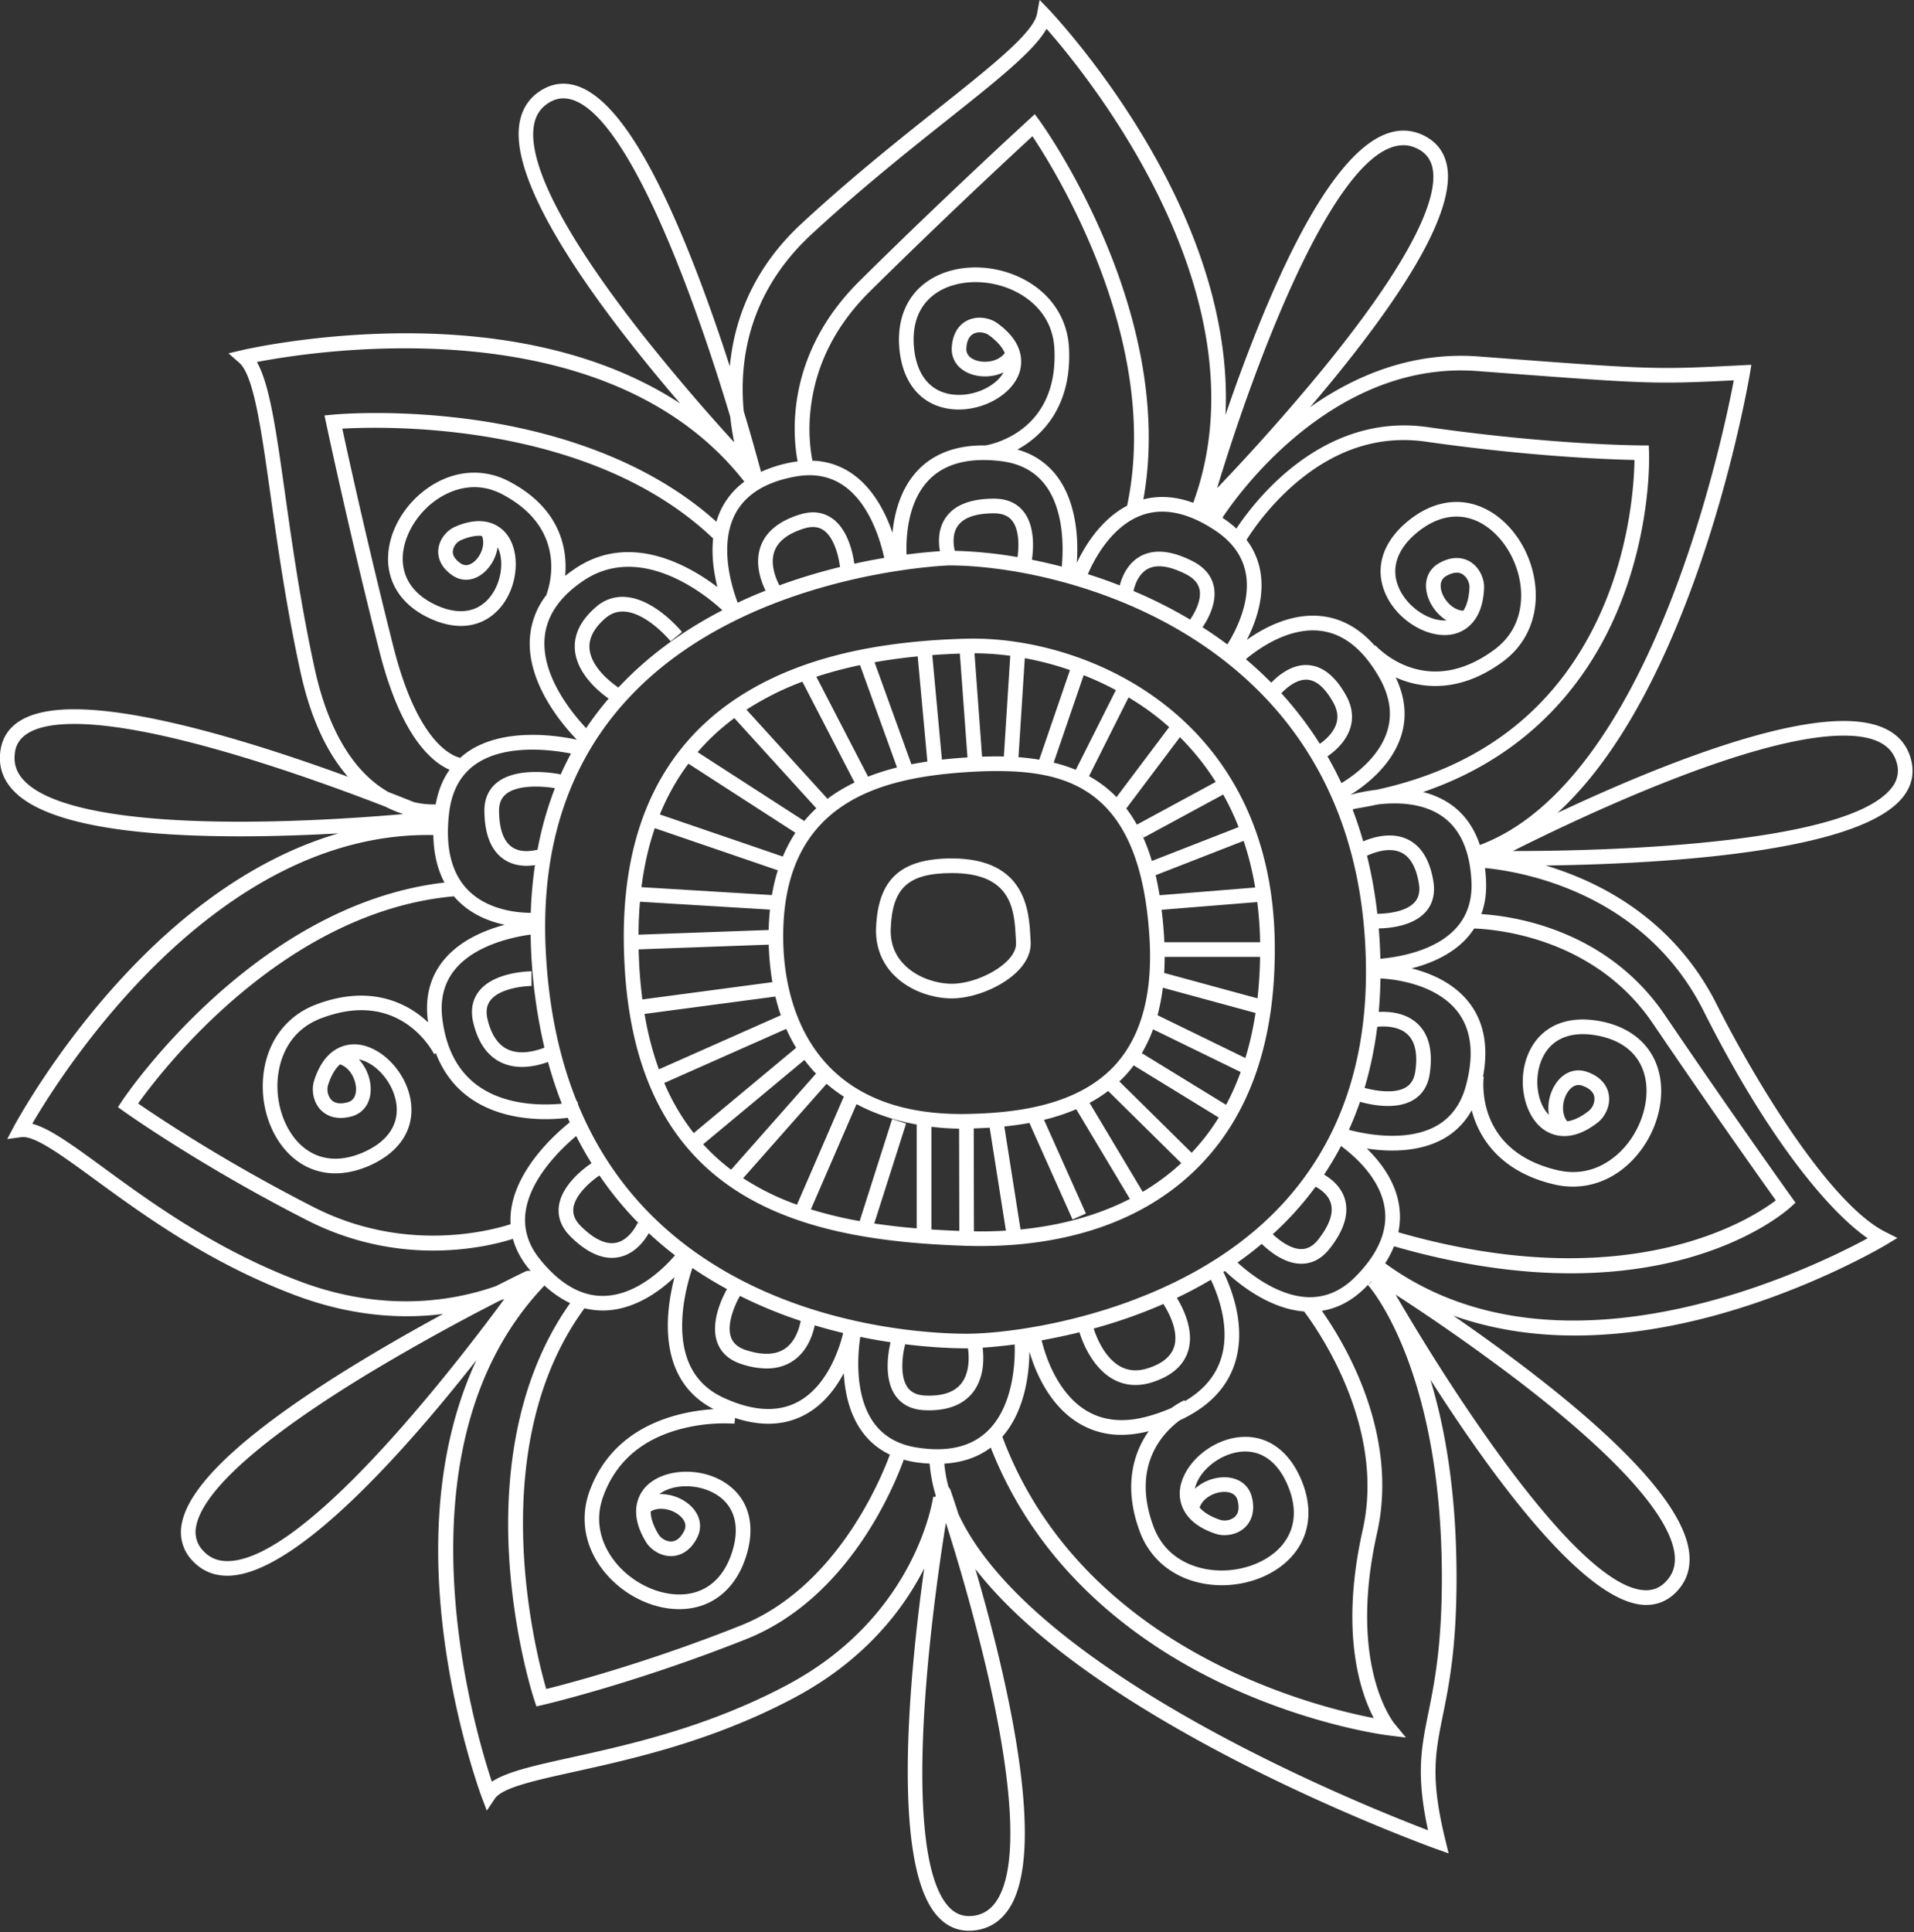 <svg data-v-423bf9ae="" xmlns="http://www.w3.org/2000/svg" viewBox="0 0 59.447 60" class="icon"><rect x="0" y="0" width="59.447" height="60" fill="#333333" stroke="none"/><!----><!----><!----><!----><g data-v-423bf9ae="" id="f47899f5-32e4-451b-acf1-7c269e89653b" transform="matrix(0.673,0,0,0.673,-4.345,-3.714)" stroke="none" fill="white"><path d="M46.887 48.344c-.031.825.245 1.565.797 2.139.783.813 1.906 1.103 2.695 1.103 1.063 0 2.396-.564 3.099-1.314.383-.407.571-.856.543-1.298l-.012-.213c-.062-1.179-.19-3.634-3.63-3.634-2.363.003-3.407.965-3.492 3.217zm6.448.453l.011.219c.021.317-.185.606-.361.793-.58.617-1.724 1.101-2.605 1.101-.621 0-1.571-.234-2.208-.896-.428-.444-.633-.998-.608-1.645.071-1.892.809-2.563 2.826-2.566 2.788-.001 2.878 1.73 2.945 2.994z"></path><path d="M51.056 63.002c.222.007.442.01.664.01 2.94 0 7.074-.637 10.064-3.67 2.388-2.422 3.566-5.9 3.502-10.338-.146-10.286-8.405-14.02-13.921-14.02-.104 0-.206.001-.308.004-4.24.112-7.543.907-10.099 2.432-3.858 2.304-5.781 6.2-5.713 11.582.149 11.897 8.076 13.753 15.811 14zM35.929 49.323l6.004-.217c.018.622.078 1.195.169 1.73l-6 .798a22.342 22.342 0 0 1-.173-2.311zm.274 2.979l6.036-.802c.073.302.157.591.252.863l-5.627 2.496a14.595 14.595 0 0 1-.661-2.557zm2.268 5.498a10.206 10.206 0 0 1-1.359-2.312l5.629-2.496c.139.311.292.602.457.873L38.471 57.8zm.437.515l4.672-3.889c.17.226.349.436.535.63l-3.918 4.434a9.265 9.265 0 0 1-1.289-1.175zm1.844 1.567l3.851-4.357a7.1 7.1 0 0 0 .795.593l-2.162 4.987a11.928 11.928 0 0 1-2.484-1.223zm8.012 2.314a28.65 28.65 0 0 1-1.961-.225l1.47-4.613-.644-.205-1.5 4.708a18.753 18.753 0 0 1-2.25-.541l2.105-4.856c.941.501 1.917.784 2.779.941v4.791zm.676.052v-4.739c.504.062.943.083 1.278.087l.01 4.719a67.645 67.645 0 0 1-1.288-.067zm2.28.089c-.105 0-.21-.004-.316-.006l-.01-4.746c.236-.007.484-.019.736-.034l.749 4.75a19.59 19.59 0 0 1-1.159.036zm1.834-.089l-.749-4.752c.38-.039.768-.093 1.158-.163l1.992 4.453.616-.275-1.933-4.322a9.478 9.478 0 0 0 1.487-.49l2.476 4.139c-1.662.851-3.44 1.251-5.047 1.41zm5.639-1.737l-2.454-4.105a6.4 6.4 0 0 0 .859-.549l3.374 3.33c-.56.519-1.158.956-1.779 1.324zm2.257-1.802l-3.336-3.293c.096-.09.192-.181.282-.279.136-.146.261-.301.38-.461l3.925 2.406c-.364.588-.782 1.13-1.251 1.627zm1.591-2.212l-3.889-2.384a6.87 6.87 0 0 0 .518-1.101l4.043 1.972c-.193.53-.416 1.036-.672 1.513zm.889-2.16l-4.053-1.976c.106-.399.188-.822.244-1.268l4.278 1.165c-.112.73-.268 1.424-.469 2.079zm.559-2.754l-4.307-1.172c.014-.242.022-.488.023-.74h4.403a18.885 18.885 0 0 1-.119 1.912zm.121-2.588h-4.421c-.003-.082-.005-.163-.01-.246a19.97 19.97 0 0 0-.115-1.252l4.415-.357c.076.601.122 1.218.131 1.855zm-.226-2.526l-4.413.356a14.265 14.265 0 0 0-.182-.924l4.061-1.584c.23.686.407 1.404.534 2.152zm-.764-2.788l-4.006 1.563a8.79 8.79 0 0 0-.462-1.225l.081.149 3.675-1.99c.267.481.506.981.712 1.503zm-1.058-2.084l-3.639 1.971a6.147 6.147 0 0 0-.488-.746l2.474-3.29a11.76 11.76 0 0 1 1.653 2.065zm-2.745-3.028c.205.161.403.327.596.499l-2.43 3.23a5.373 5.373 0 0 0-1.269-.966l1.825-3.634c.447.267.875.557 1.278.871zm-1.864-1.208l-1.848 3.678a7.138 7.138 0 0 0-1.021-.331l1.384-4.035c.51.202 1.006.431 1.485.688zm-4.202-1.474c.702.13 1.402.313 2.085.549l-1.419 4.135a10.697 10.697 0 0 0-.958-.114l.292-4.57zm-.672-.11l-.295 4.648c-.11-.002-.222-.005-.336-.005-.215 0-.437.004-.669.012l-.35-4.771c.547.003 1.098.042 1.65.116zm-.631 5.319c3.423 0 6.646.932 7.057 7.694.157 2.585-.383 4.565-1.604 5.889-1.781 1.927-4.764 2.2-6.853 2.239l-.226.002c-7.25 0-8.162-5.521-8.217-7.896-.152-6.481 4.447-7.615 8.471-7.879.503-.033.953-.049 1.372-.049zm-1.695-5.42l.352 4.791a23.52 23.52 0 0 0-1.179.101l-.445-4.823a31.91 31.91 0 0 1 1.272-.069zm-1.945.129l.446 4.852c-.245.036-.49.079-.736.127l-1.701-4.708c.635-.115 1.3-.203 1.991-.271zm-2.662.402l1.707 4.723c-.453.113-.901.253-1.336.423l-2.386-4.608a18.76 18.76 0 0 1 2.015-.538zm-2.66.765l2.408 4.652a7.445 7.445 0 0 0-1.248.753l-3.74-4.113a13.316 13.316 0 0 1 2.58-1.292zm-3.139 1.681l3.782 4.16a6.474 6.474 0 0 0-.557.587l-4.921-3.176a10.366 10.366 0 0 1 1.696-1.571zm-2.121 2.102l4.938 3.188a6.663 6.663 0 0 0-.58 1.098l-5.674-1.943a10.54 10.54 0 0 1 1.316-2.343zm-1.551 2.976l5.676 1.944a8.585 8.585 0 0 0-.271 1.143l-6.02-.365c.123-.973.328-1.88.615-2.722zm5.315 3.758a11.55 11.55 0 0 0-.06.94l-6.006.217c.002-.523.024-1.03.066-1.521l6 .364z"></path><path d="M94.321 42.24c.395-.531.497-1.123.307-1.758-.34-1.127-1.378-1.697-3.086-1.697-3.551 0-9.422 2.461-13.204 4.24 2.326-2.134 4.375-5.542 6.118-10.194 1.932-5.158 2.748-10.019 2.757-10.067l.068-.414-.418.021c-4.093.208-4.094.208-12.171-.405-3.104-.236-5.741.907-7.777 2.341.34-.396.681-.805 1.021-1.219 3.824-4.665 5.61-7.978 5.312-9.846-.107-.667-.466-1.159-1.066-1.462a2.116 2.116 0 0 0-.96-.235c-2.005 0-4.238 2.993-6.638 8.896a79.397 79.397 0 0 0-1.571 4.228c.173-3.492-.802-7.313-2.904-11.271-2.307-4.347-5.19-7.378-5.219-7.409l-.456-.475-.12.646c-.162.868-2.091 2.401-4.531 4.342-1.809 1.438-4.059 3.227-6.332 5.33-2.275 2.105-3.117 4.494-3.313 6.594a85.815 85.815 0 0 0-1.388-3.983c-2.311-6.098-4.37-9.063-6.294-9.063-.365 0-.72.11-1.056.325-.572.367-.904.918-.989 1.639-.361 3.095 4.177 9 7.435 12.792-2.921-1.915-6.703-3.009-11.173-3.207-4.917-.216-8.991.732-9.032.742l-.641.151.496.433c.666.58 1.01 3.019 1.444 6.107.321 2.288.723 5.134 1.383 8.16.501 2.301 1.309 3.826 2.188 4.836-3.743-1.37-9.179-3.113-12.624-3.113-2.157 0-3.31.69-3.427 2.052-.054.626.143 1.188.586 1.67 1.304 1.421 4.834 2.141 10.494 2.141 1.594 0 3.163-.059 4.534-.136-3.3.962-6.548 3.067-9.583 6.239-3.402 3.555-5.374 7.246-5.393 7.283l-.308.581.652-.088c.605-.08 1.834.815 3.388 1.951 2.221 1.622 5.263 3.845 9.251 5.344 1.896.712 3.632.969 5.151.969.593 0 1.152-.039 1.674-.106a92.901 92.901 0 0 0-3.778 2.161c-5.158 3.128-7.944 5.657-8.283 7.519a1.899 1.899 0 0 0 .519 1.734c.422.44.956.665 1.585.665 3.149 0 8.342-5.933 11.496-9.949-1.458 3.111-2.03 6.938-1.655 11.312.42 4.904 1.886 8.822 1.901 8.861l.232.615.365-.547c.339-.511 1.824-.839 3.703-1.253 2.686-.595 6.364-1.409 10.125-3.411 3.264-1.74 5.037-4.081 5.992-5.967-.685 4.94-1.512 13.503.547 15.971.414.497.925.749 1.522.749.098 0 .199-.008.301-.021.674-.092 1.209-.451 1.588-1.068 1.734-2.818-.207-10.842-1.596-15.602 1.938 2.498 5.191 5.041 9.74 7.605 5.707 3.22 11.451 5.284 11.509 5.306l.591.21-.149-.61c-.703-2.864-.471-4.009-.12-5.744.283-1.397.635-3.137.635-6.358 0-3.977-.544-6.97-1.208-9.147 2.844 4.452 7.166 10.396 9.959 10.396.554 0 1.034-.214 1.427-.637.463-.498.648-1.114.551-1.833-.271-1.987-2.775-4.811-7.446-8.39a85.115 85.115 0 0 0-3.437-2.491c1.715.61 3.597.92 5.619.92 1.912 0 3.951-.276 6.089-.828 4.67-1.208 8.231-3.337 8.267-3.358l.524-.316-.547-.275c-2.649-1.328-6.145-7.227-7.792-10.502-1.979-3.933-5.375-5.654-7.891-6.407 5.201-.072 14.567-.572 16.53-3.215zm-19.68-19.6c7.832.594 8.111.616 11.83.427-.524 2.766-3.83 18.482-11.719 21.441-.271-.817-.729-1.452-1.371-1.893a3.857 3.857 0 0 0-1.252-.55c5.146-1.754 7.692-5.355 8.946-8.304 1.605-3.774 1.491-7.221 1.485-7.366l-.012-.325h-.325c-.04 0-4.028-.01-9.878-.844-4.854-.692-7.979 3.398-8.829 4.682a4.728 4.728 0 0 0-.644-.499c.21-.327 4.75-7.303 11.769-6.769zm-3.604 38.589c-.146-1.154-.851-2.083-1.503-2.715.349.053.749.092 1.173.092.756 0 1.584-.124 2.312-.514a3.347 3.347 0 0 0 1.357-1.345c.347 1.341 1.377 2.851 3.797 3.42.29.068.582.104.869.104 1.056 0 2.06-.458 2.843-1.317 1.081-1.187 1.507-2.879 1.06-4.209-.374-1.112-1.315-1.863-2.653-2.11-1.541-.288-2.737.243-3.284 1.457-.544 1.208-.255 2.811.63 3.501.334.26 1.25.751 2.568-.293.301-.238.585-.738.496-1.272-.045-.275-.233-.777-.989-1.048-.583-.209-1.166.036-1.52.638a2.054 2.054 0 0 0-.257 1.339c-.554-.557-.704-1.716-.312-2.587.414-.919 1.316-1.299 2.545-1.07 1.101.205 1.84.778 2.136 1.662.366 1.088-.013 2.544-.919 3.538-.485.533-1.528 1.371-3.057 1.011-3.812-.896-3.415-4.174-3.397-4.312l-.033-.005c.255-1.363.05-2.497-.615-3.377-.709-.938-1.796-1.394-2.682-1.616.845-.215 1.795-.609 2.486-1.33.153-.16.285-.33.402-.51.952.032 5.541.394 8.242 4.374a448.313 448.313 0 0 0 5.678 8.17c-1.173.89-6.823 4.521-17.42 1.472.079-.383.096-.765.047-1.148zm-1.183 23.563c-2.88-.553-13.49-3.229-17.14-12.981 1.088-1.238 1.244-3.052 1.25-3.93.243.838.862 2.418 2.223 3.271a3.74 3.74 0 0 0 2.028.571c.399 0 .817-.058 1.253-.168-.736 1.047-1.165 2.594-.412 4.628.485 1.314 1.603 2.196 3.062 2.423.243.038.486.056.729.056 1.342 0 2.635-.56 3.365-1.497.72-.928.825-2.127.293-3.38-.612-1.441-1.717-2.146-3.03-1.931-1.308.213-2.483 1.339-2.57 2.459-.031.421.066 1.456 1.664 1.979.364.118.938.078 1.335-.29.203-.19.518-.624.326-1.404-.149-.601-.673-.951-1.371-.914a2.05 2.05 0 0 0-1.258.526c.159-.769 1.042-1.535 1.983-1.689.994-.163 1.811.38 2.299 1.528.438 1.032.367 1.965-.205 2.699-.705.905-2.127 1.394-3.457 1.188-.712-.109-1.987-.515-2.533-1.988-1.021-2.76.392-4.281 1.211-4.894 1.233-.567 2.062-1.373 2.465-2.405.682-1.74-.042-3.609-.447-4.439l.072-.046c.614.583 2.03 1.742 3.651 1.867.565.745 3.787 5.268 2.705 10.077-1.062 4.729-.108 7.501.509 8.684zM39.565 32.608c-1.308-.996-4.035-2.568-6.576-.848-.159.108-.31.219-.45.332.108-1.197-.174-3.096-2.595-4.364-1.158-.606-2.484-.521-3.637.235-1.251.82-2.029 2.25-1.934 3.557.08 1.094.758 1.992 1.91 2.527.506.236.994.352 1.448.352.738 0 1.385-.308 1.867-.91.773-.968.885-2.488.243-3.32-.243-.314-.963-.976-2.404-.336-.331.147-.708.538-.753 1.048-.023.263.032.767.659 1.191.485.329 1.076.243 1.542-.225a1.95 1.95 0 0 0 .537-1.08c.316.626.176 1.639-.352 2.298-.576.72-1.464.851-2.502.368-.933-.435-1.458-1.113-1.52-1.964-.077-1.053.594-2.263 1.63-2.943.554-.363 1.673-.872 2.953-.202 3.194 1.673 2.092 4.504 2.043 4.625l.012.005a3.644 3.644 0 0 0-.774 1.987c-.15 2.104 1.515 4.036 2.169 4.709-.881-.191-3.332-.58-5.002.535a3.36 3.36 0 0 0-.384.302c-.418-.1-1.974-.758-3.074-5.09a310.639 310.639 0 0 1-2.368-10.101c2.002-.114 11.444-.333 17.115 5.068-.085.808.037 1.606.197 2.244zm15.691-5.087a3.37 3.37 0 0 0-1.85-1.258c1.243-.674 2.514-2.094 2.386-4.68-.069-1.399-.869-2.577-2.194-3.23-1.439-.71-3.183-.652-4.338.146-.966.667-1.426 1.78-1.294 3.134.15 1.56.993 2.563 2.31 2.752 1.312.188 2.772-.532 3.191-1.575.156-.392.374-1.408-.994-2.386-.311-.223-.871-.358-1.36-.125-.252.12-.681.44-.732 1.242-.039.617.357 1.109 1.033 1.283.424.11.932.078 1.358-.124-.383.685-1.454 1.152-2.4 1.016-.998-.144-1.613-.906-1.733-2.149-.107-1.115.24-1.984 1.006-2.513.944-.653 2.447-.692 3.654-.096.646.318 1.74 1.087 1.818 2.658.188 3.809-2.897 4.408-3.186 4.455-1.297-.018-2.326.35-3.067 1.098-.841.851-1.132 2.018-1.219 2.934-.309-.897-.854-1.989-1.789-2.675a3.345 3.345 0 0 0-1.907-.652 7.936 7.936 0 0 1-.083-2.374c.227-2.035 1.146-3.863 2.732-5.434a311.175 311.175 0 0 1 7.505-7.163c1.102 1.65 5.969 9.51 4.369 17.048-1.246.652-1.988 1.93-2.32 2.638.067-.949.036-2.708-.896-3.97zm-1.556 1.61c-.313-.4-.774-.603-1.368-.603h-.003c-1.082 0-1.834.296-2.234.883-.356.521-.334 1.136-.261 1.541-.342.022-.871.066-1.538.153-.032-.726.02-2.423 1.051-3.463.734-.741 1.851-1.025 3.319-.844.887.109 1.574.487 2.045 1.122.876 1.183.82 2.973.746 3.743a24.207 24.207 0 0 0-1.378-.317c.078-.536.137-1.555-.379-2.215zm-.285 2.093a19.822 19.822 0 0 0-2.895-.29c-.064-.277-.123-.771.135-1.144.268-.389.831-.586 1.674-.586h.003c.381 0 .654.112.835.343.334.425.315 1.19.248 1.677zm-.589-9.418c-.257.361-.82.475-1.245.364-.207-.054-.551-.201-.526-.586.021-.349.139-.575.348-.674a.621.621 0 0 1 .267-.056c.155 0 .311.049.41.12.293.21.602.495.746.832zm-7.372 6.166c1.154.845 1.638 2.5 1.81 3.289-.429.072-.892.16-1.381.268-.07-.503-.301-1.594-1.034-2.1-.418-.289-.918-.346-1.485-.169-.96.297-1.569.796-1.81 1.484-.272.779.015 1.583.233 2.027-.427.169-.856.354-1.286.557-.283-.75-.862-2.645-.122-4.077.468-.908 1.407-1.495 2.789-1.744.878-.16 1.648-.003 2.286.465zm-.232 3.709a26.53 26.53 0 0 0-2.798.847c-.169-.328-.434-.983-.231-1.561.167-.475.627-.832 1.371-1.063.364-.112.659-.086.9.08.5.344.702 1.235.758 1.697zm5.045-.073c5.275 0 19.013 3.313 19.227 18.443.066 4.661-1.34 8.483-4.177 11.362-4.565 4.63-11.834 5.645-14.25 5.645-1.306 0-5.907-.174-10.296-2.418-3.598-1.84-6.147-4.563-7.629-8.135l-.037-.164-.026.006c-.833-2.066-1.315-4.41-1.439-7.03-.222-4.717 1.061-8.611 3.812-11.574 5.396-5.814 14.73-6.133 14.815-6.135zm8.501 1.18c.059-.266.223-.78.647-1.013.413-.227 1.006-.149 1.76.232.371.188.581.424.641.722.093.471-.203 1.038-.435 1.377a21.616 21.616 0 0 0-2.613-1.318zm5.857-.883a3.363 3.363 0 0 0-.642-1.478 11.96 11.96 0 0 1 2.097-2.464c1.896-1.684 3.974-2.379 6.17-2.067 4.927.702 8.551.824 9.637.846-.013.936-.164 3.785-1.442 6.777-1.932 4.522-5.451 7.357-10.469 8.442a8.178 8.178 0 0 0-1.196.23c.657-.406 1.908-1.334 2.345-2.736.27-.867.181-1.768-.258-2.682a4.426 4.426 0 0 0 1.827.399c.938 0 2.002-.302 3.123-1.127 1.127-.832 1.667-2.149 1.479-3.614-.203-1.593-1.216-3.014-2.519-3.536-1.089-.437-2.271-.205-3.327.653-1.218.988-1.588 2.244-1.018 3.446.567 1.197 1.976 2.017 3.074 1.79.413-.086 1.382-.466 1.441-2.147.013-.383-.184-.923-.647-1.203-.239-.144-.743-.325-1.44.076-.535.308-.728.91-.499 1.57.143.414.45.82.854 1.063-.788.059-1.763-.576-2.172-1.438-.433-.911-.137-1.845.832-2.632.869-.706 1.786-.896 2.65-.551 1.065.427 1.93 1.658 2.101 2.994.092.714.055 2.051-1.212 2.984-3.152 2.322-5.392-.104-5.485-.208l-.026.023c-.677-.771-1.46-1.225-2.338-1.352-1.456-.211-2.801.53-3.57 1.081.395-.766.83-1.939.63-3.139zm5.392 20.991c.298-.03.979-.048 1.401.355.352.333.47.907.354 1.705-.052.352-.196.594-.445.739-.504.297-1.35.167-1.895.021.266-.898.463-1.838.585-2.82zm-.474-7.894c.342-.157 1.025-.402 1.567-.152.42.193.698.672.825 1.421.064.375 0 .664-.197.882-.39.431-1.238.526-1.718.529a20.61 20.61 0 0 0-.477-2.68zm.967 11.548c.403 0 .816-.07 1.158-.271.432-.253.692-.665.772-1.226.149-1.029-.038-1.802-.559-2.294-.559-.529-1.344-.574-1.795-.548.044-.504.07-1.019.079-1.545.333.014 2.518.153 3.577 1.558.63.833.752 1.979.362 3.408-.234.861-.708 1.488-1.404 1.862-1.416.761-3.387.319-3.992.156.189-.42.36-.85.514-1.292.324.09.799.192 1.288.192zm-.35-6.794a23.254 23.254 0 0 0-.074-1.4c.533-.01 1.58-.117 2.153-.749.341-.376.463-.864.363-1.45-.167-.984-.576-1.63-1.212-1.922-.729-.335-1.552-.095-2.023.105-.146-.509-.309-1-.489-1.474l.127-.034c.355-.058.697-.124 1.034-.196.881-.104 2.061-.08 2.959.537.84.576 1.3 1.593 1.366 3.021.042.892-.214 1.634-.762 2.205-.967 1.011-2.617 1.284-3.442 1.357zM73 32.861c-.069-.202-.137-.57.197-.763.18-.104.343-.156.486-.156a.51.51 0 0 1 .268.072.731.731 0 0 1 .321.599c-.014.362-.08.776-.281 1.083-.442-.014-.847-.422-.991-.835zm-5.533 1.774c1.034.149 1.927.879 2.655 2.167.478.848.598 1.672.356 2.45-.38 1.228-1.562 2.065-2.116 2.401-.201-.427-.415-.84-.643-1.235.334-.23.858-.675 1.054-1.313.15-.489.084-.992-.195-1.496-.496-.894-1.089-1.365-1.766-1.403-.732-.041-1.349.461-1.687.812a17.74 17.74 0 0 0-1.172-1.083c.475-.401 1.957-1.526 3.514-1.3zm-.1 5.204a16.75 16.75 0 0 0-1.776-2.333c.271-.286.726-.651 1.187-.626.428.024.835.38 1.21 1.056.189.34.235.657.142.967-.133.431-.508.757-.763.936zm-.195 20.435c.253.138.579.379.696.746.144.452-.048 1.019-.57 1.686-.235.3-.493.445-.785.446h-.002c-.465 0-.968-.36-1.317-.685a14.722 14.722 0 0 0 1.978-2.193zm-9.326 8.893c.316.171.654.257 1.012.257.267 0 .544-.049.83-.145.862-.289 1.401-.771 1.602-1.432.28-.922-.207-1.925-.522-2.444a19.687 19.687 0 0 0 1.571-.835c.361.763.965 2.387.398 3.835-.279.715-.814 1.306-1.6 1.767l-.021-.045a3.813 3.813 0 0 0-.591.356 7.875 7.875 0 0 1-1.065.38c-1.126.317-2.105.223-2.91-.28-1.373-.86-1.894-2.682-2.021-3.219a27.894 27.894 0 0 0 1.745-.371c.106.349.553 1.623 1.572 2.176zm-.917-2.348a23.622 23.622 0 0 0 3.218-1.133c.254.4.712 1.258.497 1.967-.135.438-.528.771-1.173.985-.489.164-.914.143-1.302-.065-.77-.416-1.145-1.45-1.24-1.754zm-6.12 2.548c-.32.392-.874.578-1.643.544-.381-.015-.65-.137-.822-.375-.397-.549-.218-1.616-.112-1.992 1.307.162 2.32.188 2.835.188h.062c.05.365.091 1.128-.32 1.635zm-11.248-1.902c.176.477.551.811 1.117.993a3.76 3.76 0 0 0 1.158.203c.474 0 .888-.121 1.238-.364.637-.438.886-1.166.982-1.626.446.135.884.252 1.311.354-.116.496-.654 2.435-2.121 3.193-.927.48-2.077.407-3.418-.216-1.353-.629-1.985-1.872-1.879-3.695.055-.938.299-1.8.461-2.283.506.347 1.039.671 1.597.974-.179.317-.796 1.516-.446 2.467zm1.046-2.153c.937.469 1.881.85 2.801 1.155-.064.341-.242.945-.718 1.274-.43.296-1.037.321-1.804.073-.363-.117-.588-.308-.69-.583-.229-.619.2-1.561.411-1.919zm-4.665-3.342l-.06-.024c-.003.008-.352.79-1.004.917-.464.088-1.004-.166-1.606-.759-.271-.267-.388-.539-.355-.83.071-.642.844-1.279 1.204-1.518a15.694 15.694 0 0 0 1.821 2.214zm-4.361-8.112c-.412.159-1.091.341-1.659.095-.462-.2-.786-.667-.962-1.388-.09-.37-.047-.663.134-.894.421-.538 1.508-.657 1.892-.658v-.677c-.072 0-1.711.011-2.423.916-.313.4-.401.896-.26 1.473.229.938.684 1.562 1.353 1.849.293.127.598.174.892.174.454 0 .882-.113 1.2-.229a19.2 19.2 0 0 0 .636 1.925c-.935.087-2.594.077-3.85-.812-.939-.666-1.5-1.723-1.668-3.143-.105-.892.098-1.651.604-2.257.957-1.145 2.751-1.493 3.475-1.59a24.49 24.49 0 0 0 .636 5.216zm-.318-9.135c-.27.068-.781.145-1.168-.113-.394-.262-.599-.824-.608-1.671-.003-.345.102-.599.32-.779.554-.454 1.723-.366 2.259-.273a15.798 15.798 0 0 0-.803 2.836zm3.732-7.481c-.297-.201-1.259-.917-1.333-1.79-.041-.475.203-.947.724-1.401.274-.238.573-.34.914-.311 1.051.088 2.096 1.354 2.106 1.368l.525-.427c-.05-.061-1.234-1.5-2.572-1.615a1.842 1.842 0 0 0-1.417.476c-.694.604-1.014 1.268-.953 1.971.096 1.1 1.121 1.933 1.555 2.239-.373.437-.721.892-1.037 1.364-.623-.661-2.046-2.374-1.919-4.126.073-1.021.673-1.919 1.782-2.67 2.768-1.874 5.894.861 6.423 1.357-1.7.878-3.37 2.036-4.798 3.565zm-6.59-5.87c-.135.135-.403.333-.685.143-.26-.176-.383-.368-.365-.572a.65.65 0 0 1 .354-.491c.259-.115.564-.212.854-.212a1 1 0 0 1 .135.008c.155.362-.016.846-.293 1.124zm.047 9.378c1.368-.914 3.466-.637 4.355-.462a14.43 14.43 0 0 0-.493 1.007l.01-.047c-.08-.017-1.973-.407-2.945.39-.383.314-.574.755-.568 1.31.012 1.083.318 1.833.909 2.226.336.225.709.293 1.04.293.137 0 .267-.013.385-.03a19.202 19.202 0 0 0-.194 2.2c-.575-.001-1.987-.108-2.914-1.068-.761-.788-1.046-1.992-.849-3.578.125-1.011.551-1.765 1.264-2.241zm-1.048 6.125c.048.056.098.112.15.166.656.678 1.486.998 2.196 1.147-.912.243-2.046.711-2.796 1.607-.632.754-.887 1.688-.759 2.773.005.043.014.084.021.127-1.029-.976-2.782-1.751-5.211-.812-1.307.506-2.173 1.635-2.377 3.099-.223 1.59.381 3.226 1.502 4.072a2.95 2.95 0 0 0 1.803.603c.505 0 1.038-.12 1.579-.357 1.434-.635 2.122-1.748 1.887-3.059-.232-1.304-1.376-2.465-2.496-2.534-.423-.025-1.456.086-1.955 1.692-.114.366-.066.938.309 1.331.192.201.631.508 1.409.305.598-.156.94-.687.894-1.384a2.058 2.058 0 0 0-.544-1.25c.771.148 1.55 1.02 1.718 1.958.178.993-.353 1.817-1.495 2.322-1.024.452-1.958.395-2.702-.166-.917-.692-1.426-2.106-1.239-3.44.1-.713.485-1.993 1.952-2.561 3.652-1.413 5.175 1.516 5.239 1.642l.082-.041c.334.865.858 1.56 1.574 2.066 1.111.787 2.457.976 3.489.976.398 0 .75-.028 1.024-.062l.092.209c-.651.521-2.436 2.108-2.704 4.032-.031.226-.04.449-.027.668-.929.301-4.87 1.357-9.076-.782-4.121-2.097-7.206-4.162-8.111-4.788 1.076-1.509 6.714-8.86 14.572-9.559zm-4.52 8.821c.014.214-.018.587-.391.685-.337.089-.59.049-.749-.118a.731.731 0 0 1-.152-.662c.107-.347.281-.728.555-.97.423.13.708.629.737 1.065zm7.829 5.735c.216-1.56 1.671-2.939 2.335-3.495.218.432.454.849.706 1.254-.294.195-1.395.994-1.508 2.007-.057.506.129.973.553 1.389.655.646 1.29.971 1.893.971.108 0 .215-.011.32-.031.748-.147 1.198-.777 1.387-1.108.381.357.784.698 1.206 1.022-.366.432-1.687 1.853-3.299 1.872-1.042.017-2.039-.567-2.959-1.725-.527-.664-.741-1.39-.634-2.156zm3.556 4.556h.048c1.408-.021 2.579-.886 3.268-1.542-.431 1.653-.812 4.75 1.807 6.092-1.594.104-4.597.714-5.722 3.765-.484 1.315-.209 2.712.753 3.832.88 1.024 2.171 1.632 3.377 1.632.228 0 .453-.021.672-.066 1.15-.235 2.009-1.079 2.418-2.376.473-1.495.091-2.748-1.047-3.438-1.132-.687-2.759-.596-3.552.199-.297.299-.897 1.149-.021 2.586.2.327.665.67 1.203.647.278-.013.799-.139 1.16-.856.277-.553.105-1.16-.448-1.586a2.067 2.067 0 0 0-1.297-.418c.62-.479 1.789-.488 2.605.006.861.522 1.129 1.467.753 2.656-.337 1.068-.998 1.731-1.91 1.918-1.124.229-2.523-.321-3.401-1.344-.469-.546-1.175-1.683-.631-3.157.572-1.554 1.752-2.585 3.507-3.067a7.956 7.956 0 0 1 2.542-.262l.025-.262c.54.175 1.053.265 1.537.265.591 0 1.14-.131 1.644-.392.87-.451 1.454-1.217 1.837-1.944.046.847.241 1.812.779 2.604.346.51.798.896 1.35 1.158-.462 1.247-2.523 6.151-6.889 7.886-4.319 1.718-7.924 2.667-8.971 2.928-.517-1.786-2.912-11.187 1.764-17.567.276.066.555.103.84.103zm3.505 9.424c.169.13.429.4.255.746-.157.312-.354.474-.584.484-.243.017-.495-.157-.597-.323-.188-.31-.361-.692-.362-1.059.378-.232.941-.114 1.288.152zm8.962-4.31c-.877-1.291-.681-3.221-.578-3.898a24.5 24.5 0 0 0 1.398.248c-.091.374-.347 1.67.238 2.48.297.412.749.633 1.343.656.065.003.129.005.192.005.898 0 1.572-.27 2.003-.798.554-.683.535-1.603.474-2.093.375-.025.877-.07 1.477-.148.021.564.019 2.825-1.294 4.036-.761.704-1.855.944-3.254.714-.881-.144-1.554-.548-1.999-1.202zm15.083 3.979c.135-.422.639-.699 1.076-.722.216-.014.587.026.679.4.084.339.04.59-.129.748a.737.737 0 0 1-.665.143c-.343-.113-.722-.292-.961-.569zm1.748-11.307c.38-.269.753-.554 1.117-.86.408.393 1.09.915 1.826.915h.002c.507 0 .951-.238 1.316-.707.669-.852.898-1.628.684-2.306-.174-.545-.602-.895-.95-1.098.283-.425.544-.866.782-1.32.613.449 1.845 1.513 2.022 2.92.131 1.035-.334 2.089-1.381 3.134-.632.631-1.357.938-2.143.92-1.367-.037-2.651-1.029-3.275-1.598zm15.207-7.813c.091-.152.269-.377.532-.377.055 0 .114.01.178.032.328.117.514.293.552.521a.736.736 0 0 1-.249.633c-.283.225-.642.441-1.006.487-.276-.346-.228-.92-.007-1.296zm-7.553-43.74c.225 0 .438.053.654.162.403.204.633.52.705.967.183 1.146-.563 3.692-5.164 9.306a98.396 98.396 0 0 1-4.79 5.388c1.623-5.389 5.419-15.823 8.595-15.823zm-7.264 19.794c.225 1.323-.506 2.677-.859 3.239-.375-.28-.756-.543-1.144-.791.271-.402.667-1.139.524-1.863-.1-.509-.437-.911-.999-1.195-.966-.489-1.772-.562-2.396-.219-.593.328-.847.949-.95 1.345a23.385 23.385 0 0 0-1.472-.519c.235-.555 1.007-2.125 2.391-2.683l.01.002.002-.007c.049-.02.099-.039.148-.055.99-.331 2.115-.082 3.345.741.794.533 1.265 1.207 1.4 2.005zM43.909 16.328c2.254-2.086 4.494-3.866 6.293-5.297 2.31-1.836 3.96-3.149 4.553-4.183 1.859 2.11 10.238 12.361 6.77 21.87-.806-.292-1.575-.347-2.302-.157.791-4.375-.452-8.747-1.681-11.713-1.402-3.391-3.037-5.66-3.106-5.755l-.223-.306-.279.255c-.037.034-3.871 3.542-7.811 7.444-3.435 3.402-3.086 7.123-2.857 8.324-.072.009-.144.016-.217.03a6.15 6.15 0 0 0-1.471.45l-.007-.021a92.702 92.702 0 0 0-.791-2.777c-.219-2.3.201-5.455 3.129-8.164zm-7.847 4.573c-3.467-4.418-5.19-7.695-4.982-9.479.06-.517.284-.892.683-1.148.228-.146.454-.217.69-.217 2.73 0 5.995 8.978 7.704 14.69.046.427.11.823.184 1.183a92.612 92.612 0 0 1-4.279-5.029zM20.981 36.378c-.655-3-1.053-5.834-1.374-8.11-.412-2.921-.706-5.01-1.296-6.046 2.793-.538 16.139-2.602 22.496 5.52l.04-.031.001.004a3.477 3.477 0 0 0-1.33 1.877c-3.397-3.051-7.923-4.243-11.176-4.7-3.633-.51-6.418-.252-6.535-.241l-.376.036.079.37c.011.051 1.089 5.133 2.455 10.508.588 2.315 1.385 3.958 2.37 4.881.327.306.625.485.868.59-.317.445-.53.98-.64 1.598a3.847 3.847 0 0 1-.999-.103 90.441 90.441 0 0 0-1.179-.465c-1.614-.916-2.79-2.877-3.404-5.688zm-3.442 7.055c-5.385 0-8.841-.665-9.996-1.922-.313-.341-.447-.719-.41-1.156.031-.354.123-1.433 2.753-1.433 3.961 0 10.879 2.471 14.358 3.818.287.147.564.258.827.34-1.648.145-4.547.353-7.532.353zm2.778 21.217c-3.902-1.465-6.901-3.658-9.09-5.257-1.429-1.044-2.475-1.81-3.283-2.024 1.389-2.381 8.44-13.52 18.51-13.32.016.847.188 1.58.516 2.191-8.835 1.02-14.833 10.001-14.893 10.093l-.178.271.263.188c.035.024 3.513 2.509 8.472 5.032a12.76 12.76 0 0 0 5.817 1.397c1.74 0 3.074-.349 3.676-.54.127.46.356.903.69 1.324.042.052.083.102.126.152l-.013.007a.33.33 0 0 0-.228.021c-.013.007-.525.253-1.354.674-1.919.676-5.137 1.254-9.031-.209zm-3.369 12.899c-.444 0-.803-.149-1.097-.457a1.24 1.24 0 0 1-.342-1.146c.208-1.143 1.759-3.294 7.965-7.06a99.252 99.252 0 0 1 6.045-3.353c.073-.025.145-.052.213-.077-2.381 3.23-9.241 12.093-12.784 12.093zm25.849 5.707c-3.679 1.959-7.305 2.762-9.953 3.347-1.729.382-2.993.661-3.688 1.126-.876-2.64-4.635-15.501 2.427-22.895.382.35.778.619 1.185.811-2.698 3.805-3.021 8.531-2.807 11.854.233 3.645 1.116 6.349 1.154 6.461l.097.293.3-.069c.042-.009 4.205-.978 9.376-3.032 4.682-1.86 6.793-6.946 7.277-8.283.149.041.302.077.462.104.253.042.495.064.732.077.039.484.132.971.277 1.46a1.854 1.854 0 0 1-.015.082l-.098-.013c-.008.053-.752 5.494-6.726 8.677zm9.171-.79c1.282 5.468 1.462 9.167.522 10.694-.274.444-.635.69-1.104.755-.486.065-.88-.092-1.213-.491-1.092-1.311-1.416-4.993-.935-10.648.239-2.806.625-5.46.87-6.993a91.545 91.545 0 0 1 1.86 6.683zm21.03-4.144c0 3.153-.346 4.856-.622 6.225-.33 1.633-.575 2.845-.016 5.422-3.174-1.21-18.268-7.289-21.668-14.582a54.322 54.322 0 0 0-.372-1.121.328.328 0 0 0-.087-.13 6.252 6.252 0 0 1-.197-1.084c.837-.051 1.555-.296 2.144-.741 2.309 5.897 7.068 9.179 10.702 10.902 4.025 1.908 7.473 2.355 7.617 2.374l.843.104-.541-.656c-.005-.007-.546-.674-.912-2.078-.341-1.304-.597-3.522.118-6.7 1.037-4.614-1.541-8.831-2.548-10.256.733-.117 1.406-.473 2.005-1.071a6.04 6.04 0 0 0 .273-.287.245.245 0 0 1 .008.017l-.159.15c.034.036 3.412 3.794 3.412 13.512zm3.55-9.072c4.458 3.417 6.942 6.163 7.185 7.941.07.516-.053.936-.377 1.282-.262.283-.566.421-.931.421-3.019 0-8.844-8.96-11.56-13.639a92.604 92.604 0 0 1 5.683 3.995zm8.527-17.087c3.022 6.008 5.847 9.301 7.573 10.49-2.529 1.371-14.153 7.085-22.266 1.157.167-.261.303-.523.409-.787 3.141.905 5.854 1.247 8.16 1.247 6.724 0 9.967-2.891 10.146-3.056l.222-.203-.175-.242c-.026-.037-2.665-3.719-5.854-8.416-2.678-3.948-6.978-4.563-8.469-4.657.169-.462.243-.975.217-1.534a7.251 7.251 0 0 0-.051-.592c1.586.151 7.312 1.073 10.088 6.593zm-8.712-7.377h-.088c3.039-1.526 11.031-5.325 15.267-5.325 1.395 0 2.192.398 2.438 1.216a1.24 1.24 0 0 1-.201 1.161c-2.033 2.734-13.843 2.948-17.416 2.948z"></path></g><!----></svg>